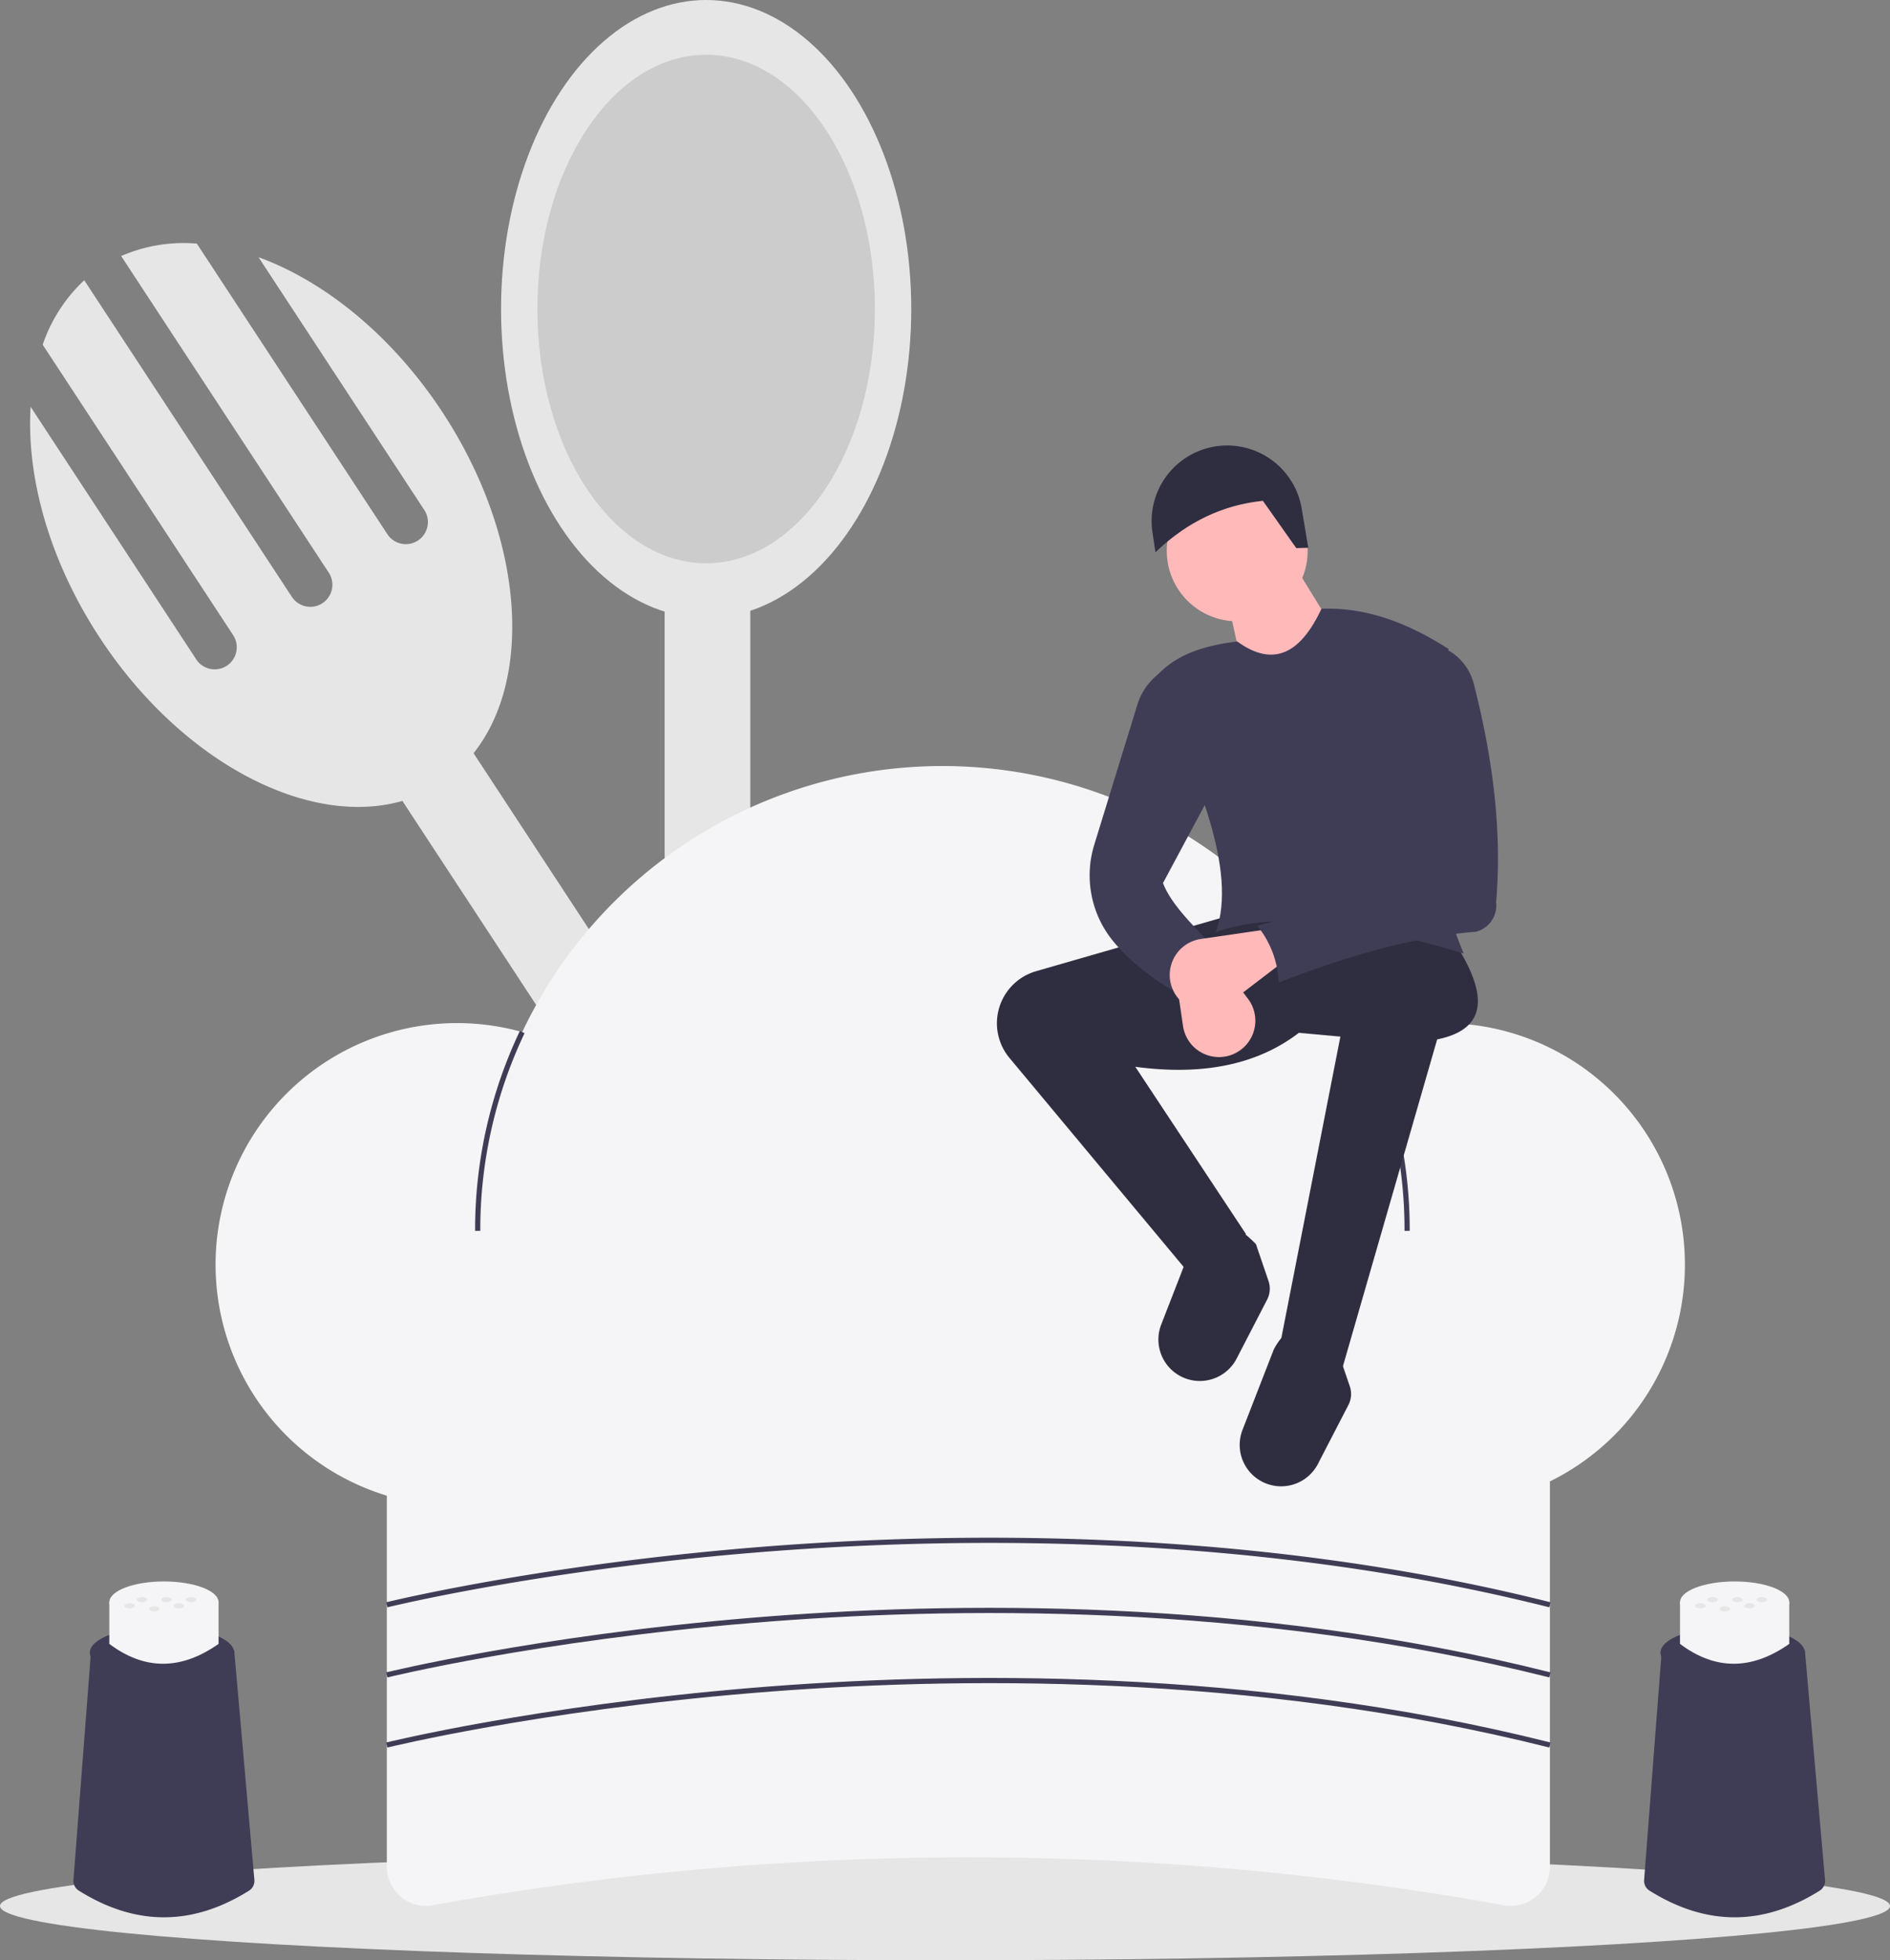 <svg data-name="Layer 1" xmlns="http://www.w3.org/2000/svg" width="728" height="754.885"><rect width="100%" height="100%" fill="#808080" stroke="none"/><path fill="#e6e6e6" d="m137.683 282.04 27.594-18.098 287.38 438.165-27.594 18.098z"/><path d="m99.583 99.049 63.844 97.342a8.5 8.5 0 0 1-14.215 9.324L75.815 93.808a60.627 60.627 0 0 0-29.15 4.787l79.97 121.928a8.5 8.5 0 0 1-14.216 9.323L32.45 107.918a60.627 60.627 0 0 0-16.005 24.829l73.397 111.907a8.5 8.5 0 0 1-14.215 9.323l-63.845-97.342c-1.64 27.141 7.21 59.31 26.604 88.88 36.044 54.957 94.84 80.11 131.323 56.181s36.84-87.877.795-142.833c-19.394-29.57-45.374-50.504-70.921-59.814ZM256 204h33v524h-33z" fill="#e6e6e6"/><ellipse cx="272" cy="119" rx="79" ry="119" fill="#e6e6e6"/><ellipse cx="272" cy="119" rx="65" ry="97.911" fill="#ccc"/><ellipse cx="364" cy="734" rx="364" ry="20.885" fill="#e6e6e6"/><path d="M579.268 733.693a1162.796 1162.796 0 0 0-412.536 0A15.05 15.05 0 0 1 149 718.901V532h448v186.9a15.05 15.05 0 0 1-17.732 14.793Z" fill="#f5f5f7"/><path d="M556 394a92.858 92.858 0 0 0-30.395 5.086 179.055 179.055 0 0 0-324.444-1.639 93.005 93.005 0 1 0 12.17 174.75 179.026 179.026 0 0 0 300.748-2.164A93.007 93.007 0 1 0 556 394Z" fill="#f5f5f7"/><path d="M185 474h-2a178.402 178.402 0 0 1 17.247-76.985l1.808.856A176.41 176.41 0 0 0 185 474ZM543 474h-2a176.526 176.526 0 0 0-16.294-74.501l1.816-.838A178.51 178.51 0 0 1 543 474ZM149.241 618.97l-.482-1.94c.564-.14 57.403-14.1 140.7-21.027 76.88-6.393 192.687-7.935 307.785 21.027l-.488 1.94c-114.817-28.89-230.37-27.355-307.089-20.977-83.148 6.911-139.863 20.838-140.426 20.978Z" fill="#3f3d56"/><path d="m149.241 645.97-.482-1.94c.564-.14 57.403-14.1 140.7-21.027 76.88-6.393 192.687-7.935 307.785 21.027l-.488 1.94c-114.817-28.89-230.37-27.353-307.089-20.977-83.148 6.911-139.863 20.838-140.426 20.978Z" fill="#3f3d56"/><path d="m149.241 672.97-.482-1.94c.564-.14 57.403-14.1 140.7-21.027 76.88-6.393 192.687-7.935 307.785 21.027l-.488 1.94c-114.817-28.89-230.37-27.353-307.089-20.977-83.148 6.911-139.863 20.838-140.426 20.978Z" fill="#3f3d56"/><path d="m517.267 526.156-24.23-8.238 23.26-118.73-15.991-1.453c-15.594 11.964-36.36 16.655-63 13.084l42.646 64.453-21.745 15.35-69.368-83.206A20.866 20.866 0 0 1 384 394.055a20.866 20.866 0 0 1 15.09-20.05l74.078-21.338 86.744 9.692c13.115 19.994 13.628 33.9-6.336 37.91Z" fill="#2f2e41"/><path d="M492.467 572.344a15.959 15.959 0 0 1-13.866-21.711l12.046-30.976c6.12-11.59 14.517-10.14 24.433 0l4.846 14.215a9.175 9.175 0 0 1-.535 7.176l-11.741 22.7a15.959 15.959 0 0 1-15.183 8.596ZM461.152 531.781a15.959 15.959 0 0 1-13.865-21.711l12.046-30.976c6.118-11.59 14.516-10.14 24.432 0l4.846 14.216a9.175 9.175 0 0 1-.534 7.176l-11.742 22.7a15.959 15.959 0 0 1-15.183 8.595Z" fill="#2f2e41"/><circle cx="476.56" cy="212.131" r="27.138" fill="#ffb9b9"/><path fill="#ffb9b9" d="m518.721 250.415-37.315 19.384-7.754-34.892 25.684-15.992 19.385 31.5z"/><path d="M563.79 367.205c-37.235-11.246-71.019-17.073-95.468-8.238 8.427-23.709-7.128-59.912-24.23-96.922 7.379-9.647 19.145-13.383 32.468-15.023 14.577 10.585 24.741 3.791 32.469-12.6 16.853-.676 33.095 5.292 48.945 15.508-12.39 39.686-10.16 78.766 5.815 117.275Z" fill="#3f3d56"/><path d="M467.837 364.782c-5.88 3.465-11.306 9.303-16.477 16.476-8.738-5.349-16.428-11.439-22.486-18.682a40.011 40.011 0 0 1-7.33-37.43l16.56-53.821a23.61 23.61 0 0 1 7.678-11.38l2.186-1.777 21.807 41.192-21.807 40.707c2.766 7.415 10.915 15.979 19.869 24.715Z" fill="#3f3d56"/><path d="M475.343 405.817a14.005 14.005 0 0 1-19.667-10.718l-3.604-24.675 12.6-6.784 15.99 20.933a14.005 14.005 0 0 1-5.319 21.244Z" fill="#ffb9b9"/><path d="m503.94 210.943-4.633.138-12.853-18.208c-16.47 1.703-29.965 8.858-41.386 19.819l-1.158-7.72a29.102 29.102 0 0 1 22.903-32.819 29.102 29.102 0 0 1 34.572 23.657Z" fill="#2f2e41"/><path d="M451.828 381.268a14.005 14.005 0 0 1 10.719-19.667l24.674-3.604 6.785 12.6-20.934 15.991a14.005 14.005 0 0 1-21.244-5.32Z" fill="#ffb9b9"/><path d="M568.49 358.824c-23.475 1.823-49.106 9.143-75.938 19.527a37.12 37.12 0 0 0-8.238-21.808c24.37-6.418 46.484-13.95 60.09-25.684l-8.237-62.03 17.93-20.353 3.093 1.614a20.652 20.652 0 0 1 10.469 13.143c7.57 29.449 10.933 57.665 8.622 84.218a10.47 10.47 0 0 1-7.79 11.373ZM95.886 728.112q-32.749 20.483-65.497-.017a4.441 4.441 0 0 1-2.102-4.097l6.813-88.561h55.1l7.783 88.53a4.44 4.44 0 0 1-2.097 4.145Z" fill="#3f3d56"/><ellipse cx="62.396" cy="636.439" rx="27.804" ry="10.018" fill="#3f3d56"/><path d="M84.19 633.057q-21.733 15.288-42.077 0v-16.03h42.076Z" fill="#f5f5f7"/><ellipse cx="63.151" cy="617.028" rx="21.038" ry="8.015" fill="#f5f5f7"/><ellipse cx="64.153" cy="616.026" rx="2.004" ry="1.002" fill="#e6e6e6"/><ellipse cx="73.614" cy="616.026" rx="2.004" ry="1.002" fill="#e6e6e6"/><ellipse cx="68.883" cy="618.391" rx="2.004" ry="1.002" fill="#e6e6e6"/><ellipse cx="49.961" cy="618.391" rx="2.004" ry="1.002" fill="#e6e6e6"/><ellipse cx="54.692" cy="616.026" rx="2.004" ry="1.002" fill="#e6e6e6"/><ellipse cx="59.422" cy="619.574" rx="2.004" ry="1.002" fill="#e6e6e6"/><path d="M700.886 728.112q-32.749 20.483-65.497-.017a4.441 4.441 0 0 1-2.102-4.097l6.813-88.561h55.1l7.783 88.53a4.44 4.44 0 0 1-2.097 4.145Z" fill="#3f3d56"/><ellipse cx="667.396" cy="636.439" rx="27.804" ry="10.018" fill="#3f3d56"/><path d="M689.19 633.057q-21.733 15.288-42.077 0v-16.03h42.076Z" fill="#f5f5f7"/><ellipse cx="668.151" cy="617.028" rx="21.038" ry="8.015" fill="#f5f5f7"/><ellipse cx="669.153" cy="616.026" rx="2.004" ry="1.002" fill="#e6e6e6"/><ellipse cx="678.614" cy="616.026" rx="2.004" ry="1.002" fill="#e6e6e6"/><ellipse cx="673.883" cy="618.391" rx="2.004" ry="1.002" fill="#e6e6e6"/><ellipse cx="654.961" cy="618.391" rx="2.004" ry="1.002" fill="#e6e6e6"/><ellipse cx="659.692" cy="616.026" rx="2.004" ry="1.002" fill="#e6e6e6"/><ellipse cx="664.422" cy="619.574" rx="2.004" ry="1.002" fill="#e6e6e6"/></svg>